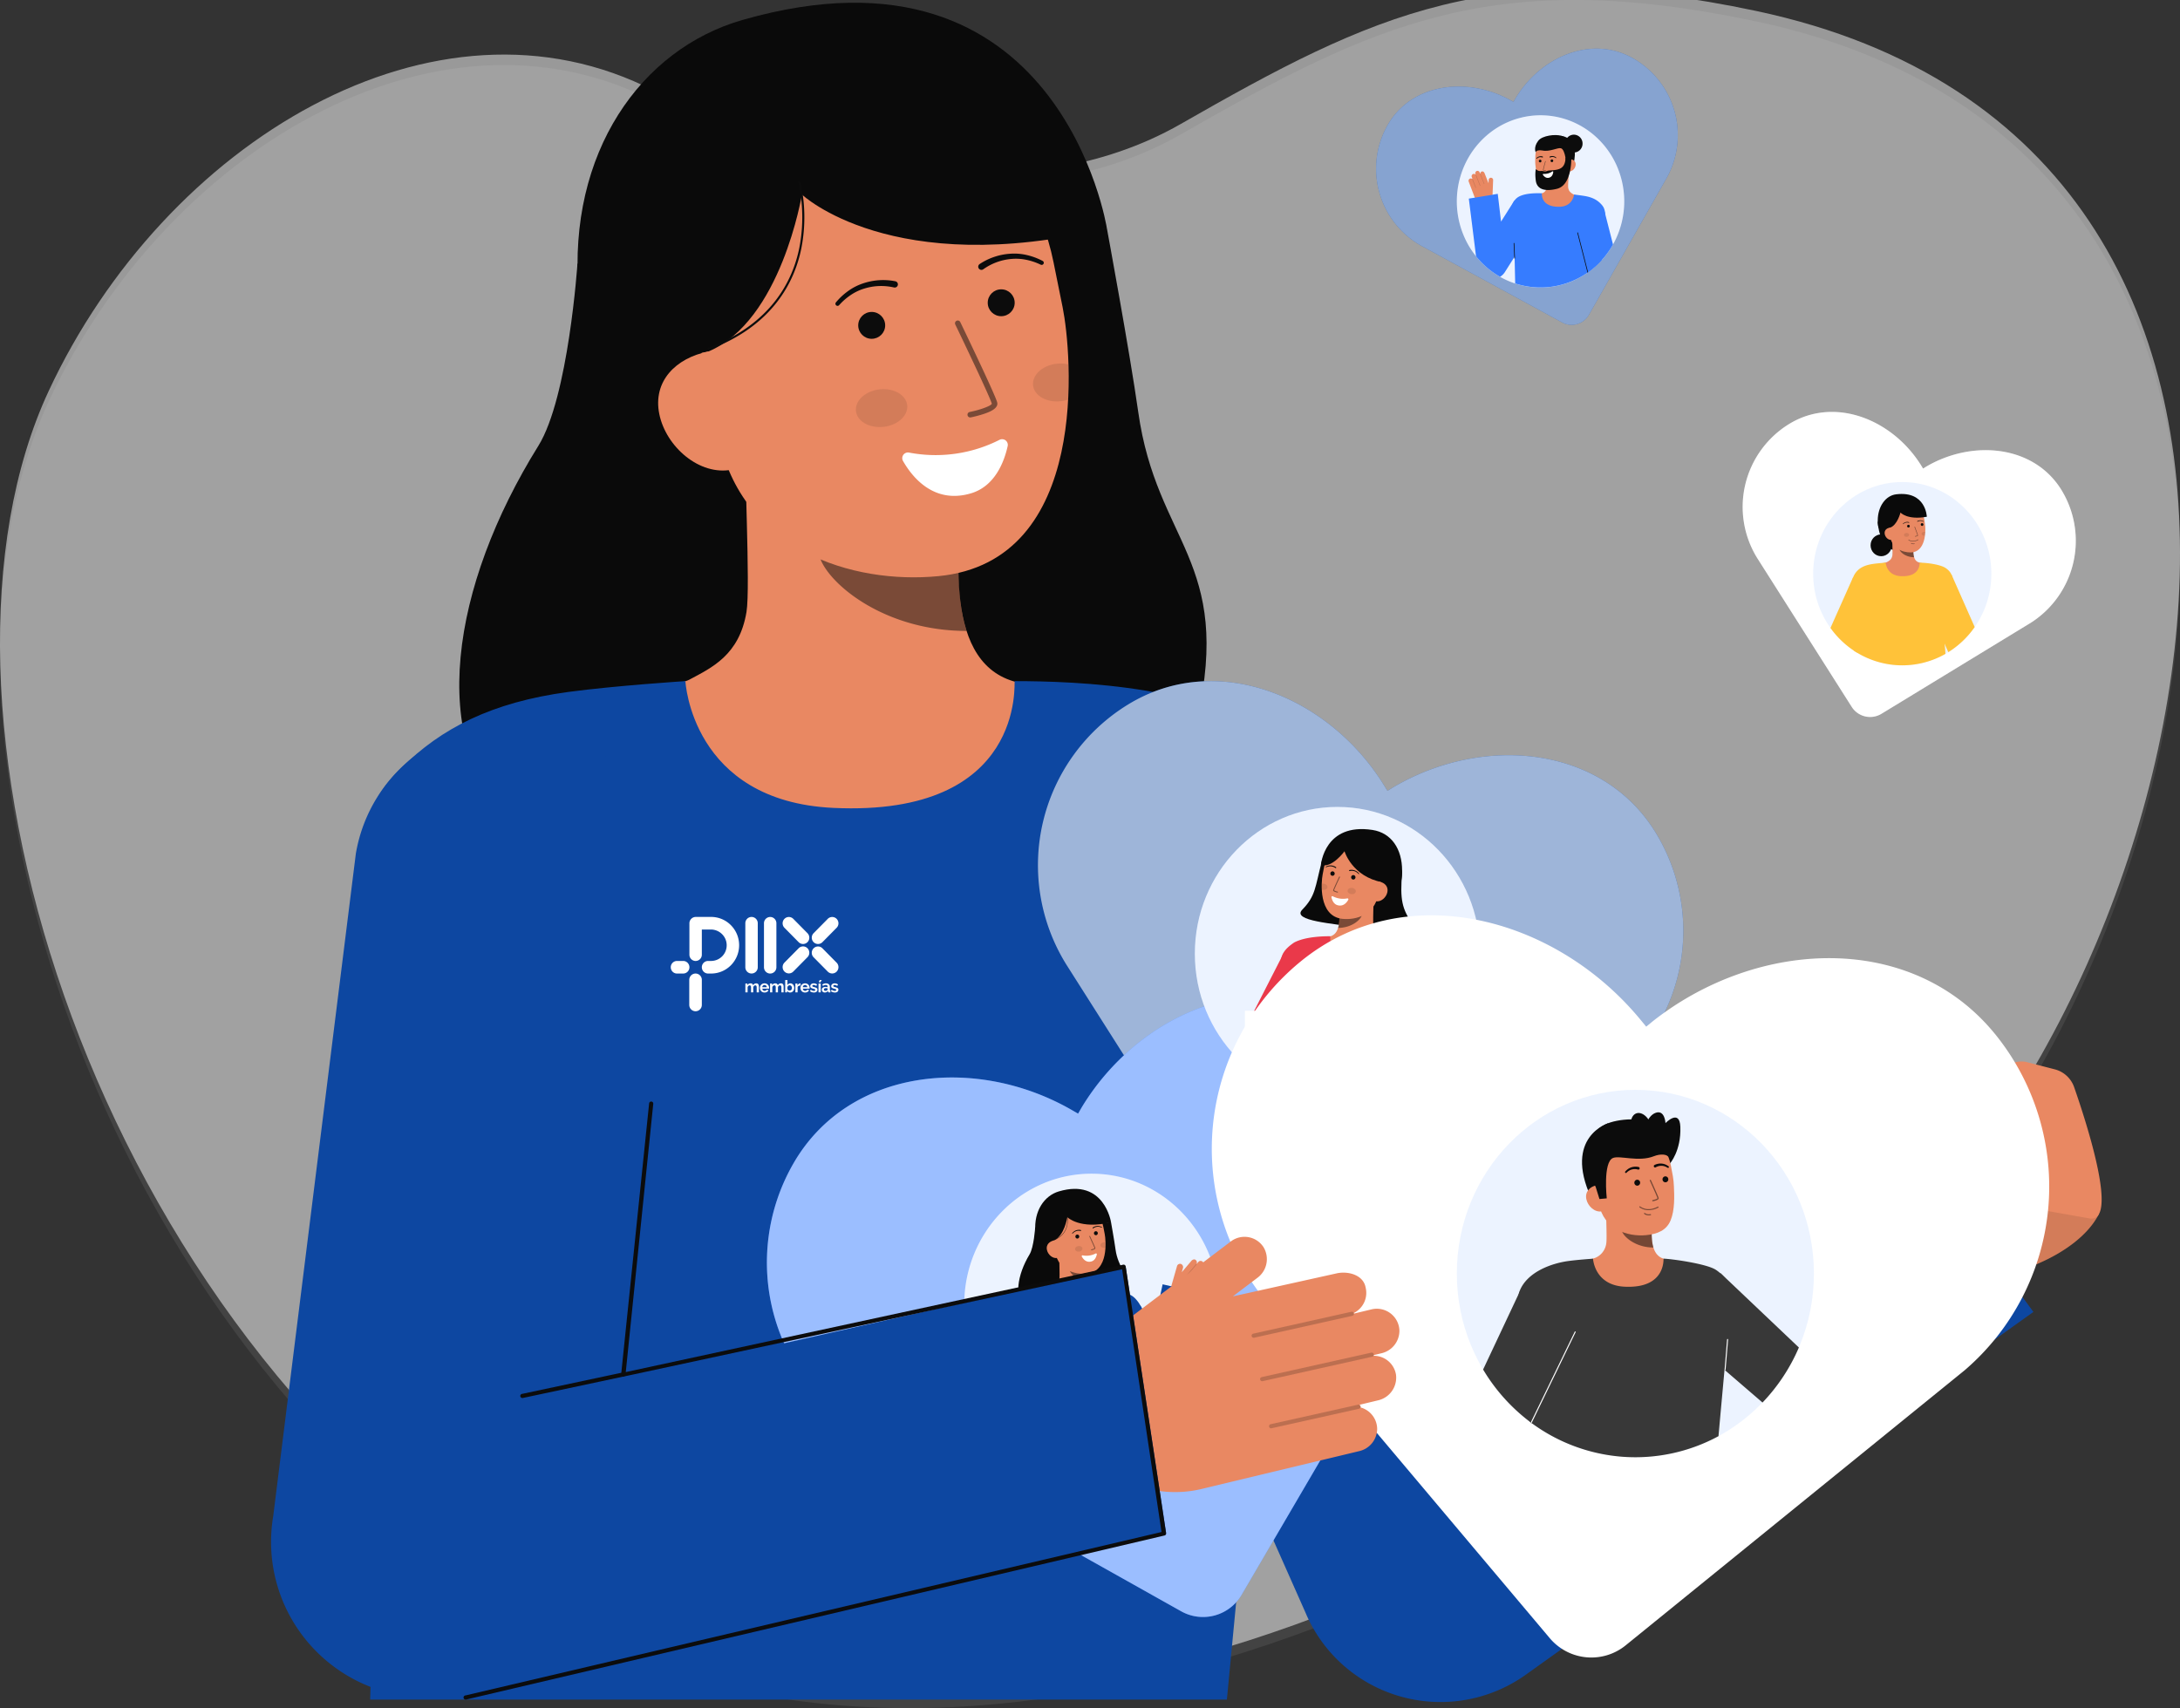 <svg width="208" height="163" viewBox="0 0 208 163" fill="none" xmlns="http://www.w3.org/2000/svg">
    <rect x="0" y="0" width="208" height="163" fill="#333333" stroke="none"/>
    <g clip-path="url(#qtpqv4h8pa)">
        <path opacity=".08" d="M48.135 151.98c39.042 25.808 95.302 2.241 130.059-29.07 33.359-30.053 49.582-108.088-10.622-120.862-25.067-5.318-36.467.228-54.928 10.791C97.74 21.367 77.261 17.33 62.45 9.686 41.508-1.122 15.698 14.598 4.648 38.306-8.889 67.358 7.593 125.179 48.135 151.98z" fill="#fff"/>
        <path opacity=".5" d="M48.135 150.98c39.042 25.808 95.302 2.241 130.059-29.07 33.359-30.053 49.582-108.088-10.622-120.862-25.067-5.318-36.467.228-54.928 10.791C97.74 20.367 77.261 16.33 62.45 8.686 41.508-2.122 15.698 13.598 4.648 37.306-8.889 66.358 7.593 124.179 48.135 150.98z" fill="#fff"/>
        <path d="M55.097 25.159s-.853 12.76-3.732 17.388c-8.29 13.327-10.691 28.32-2.39 36.153 8.301 7.833 61.25 7.942 65.261-10.075 3.377-15.167-3.87-16.798-5.633-29.31-.798-5.661-2.993-17.533-2.993-17.533" fill="#0A0A0A"/>
        <path d="M100.531 65.987c-.091-.012-1.105 16.766-20.656 15.304-13.535-1.011-18.361-15.329-18.67-15.329 1.458-.309 3.916-.759 4.564-1.103 2.131-1.142 4.767-2.33 5.455-6.456.397-2.377-.278-14.545-.069-16.953l20.777 4.624c-.29 5.082-2.322 16.863 4.8 18.948 1.183.345 2.46.662 3.799.965z" fill="#E98862"/>
        <path opacity=".5" d="M92.222 60.207a14.947 14.947 0 0 1-.625-3.214 34.184 34.184 0 0 1 .136-7.478A22.81 22.81 0 0 1 80.252 44.5c-.386 1.42-2.508 7.627-1.92 8.977 1.109 2.552 6.326 6.73 13.89 6.73z" fill="#0C0C0C"/>
        <path d="M89.535 54.98c-8.191.792-18.789-2.477-20.984-13.351l-1.981-9.813c-2.196-10.875 1.754-20.84 12.024-22.901 10.27-2.06 19.727 5.214 21.922 16.09l.878 4.345c.842 4.171 2.756 24.22-11.859 25.63z" fill="#E98862"/>
        <path d="M95.361 41.974a13.47 13.47 0 0 1-8.63 1.213.545.545 0 0 0-.643.5.54.54 0 0 0 .067.296c.874 1.535 2.947 4.158 6.504 3.089 2.296-.69 3.164-3.046 3.486-4.503a.54.54 0 0 0-.486-.655.546.546 0 0 0-.298.06z" fill="#fff"/>
        <path d="M95.528 30.174c.71 0 1.286-.574 1.286-1.282 0-.708-.575-1.282-1.286-1.282-.71 0-1.286.574-1.286 1.282 0 .708.576 1.282 1.286 1.282zM83.17 32.331c.711 0 1.287-.574 1.287-1.282 0-.708-.576-1.282-1.286-1.282-.71 0-1.286.574-1.286 1.282 0 .708.575 1.282 1.286 1.282z" fill="#0C0C0C"/>
        <path opacity=".1" d="M84.329 40.73c1.348-.16 2.345-1.09 2.227-2.076-.118-.985-1.306-1.654-2.654-1.494-1.348.16-2.345 1.09-2.228 2.075.118.986 1.307 1.655 2.655 1.494zM98.572 36.788c.119.985 1.309 1.653 2.657 1.495.233-.028.462-.08.684-.155.063-1.174.067-2.303.033-3.348a3.113 3.113 0 0 0-1.146-.067c-1.348.158-2.345 1.087-2.228 2.075z" fill="#0C0C0C"/>
        <path opacity=".5" d="m92.616 39.83.02-.002c.416-.087.827-.196 1.232-.328.603-.201 1.39-.532 1.282-1.075-.125-.62-3.178-6.964-3.525-7.684a.263.263 0 0 0-.254-.156.266.266 0 0 0-.251.284c.003.035.012.069.028.1 1.302 2.702 3.4 7.144 3.484 7.561-.067.194-1.067.574-2.1.782a.264.264 0 0 0-.218.302.263.263 0 0 0 .303.218l-.001-.001z" fill="#0C0C0C"/>
        <path d="m58.375 35.338 9.207-1.793c6.956-2.9 8.929-14.984 8.929-14.984s8.584 8.15 29.099 3.221c0 0-4.457-28.551-34.749-19.883-9.767 2.794-16.686 12.72-15.657 25.867.721 9.211 3.17 7.572 3.17 7.572z" fill="#0A0A0A"/>
        <path d="M69.857 44.814c-3.121.626-6.324-2.195-6.953-5.308-.63-3.112 1.556-5.335 4.677-5.961l2.03 1.762 2.929 8.967-2.683.54z" fill="#E98862"/>
        <path d="M93.84 25.681a5.42 5.42 0 0 1 2.646-.97c.478-.044.96-.018 1.43.08a5.8 5.8 0 0 1 1.371.463l.014.006a.203.203 0 0 0 .27-.096.201.201 0 0 0-.098-.269 6.238 6.238 0 0 0-1.46-.547 5.267 5.267 0 0 0-1.565-.139 5.97 5.97 0 0 0-2.98.99.303.303 0 1 0 .343.501l.007-.005.022-.014zM85.427 26.84a5.98 5.98 0 0 0-3.134.221c-.497.17-.966.415-1.39.725a6.216 6.216 0 0 0-1.14 1.063.201.201 0 0 0 .3.272l.01-.011c.322-.361.687-.68 1.089-.95.397-.271.833-.48 1.293-.62a5.434 5.434 0 0 1 2.817-.114l.023.005a.304.304 0 0 0 .367-.223.302.302 0 0 0-.224-.365l-.011-.003zM67.59 33.395c6.188-2.297 8.242-6.559 8.875-9.73.41-2.114.371-4.291-.113-6.39l-.191.052c.476 2.072.513 4.22.108 6.307-.625 3.12-2.65 7.312-8.75 9.575l.07.186z" fill="#0C0C0C"/>
        <path d="m124.907 76.339 25.313 67.101-21.008-5.925 47.78-35.528 17.022 23.205-48.442 34.627a14.01 14.01 0 0 1-17.193-.726 13.933 13.933 0 0 1-3.68-4.887l-.135-.312-29.078-65.568 29.421-11.987z" fill="#0D47A1"/>
        <path d="M79.51 77.095c-13.544-.637-14.114-12.098-14.114-12.098s-6.711.432-11.172 1.034c-7.304.985-12.122 3.454-15.957 7.277-3.567 3.556-5.738 7.404-3.44 31.968 1.663 17.787.492 56.909.492 56.909h81.742s4.902-51.279 5.585-59.285c1.304-15.285 6.645-23.9-.82-31.773-5.413-5.71-19.387-6.13-25.012-6.13-.091 0 1.142 12.964-17.304 12.098z" fill="#0D47A1"/>
        <path d="M158.087 79.647c-5.081-8.555-16.579-9.583-25.16-4.515l-.544.337-.365-.586c-5.252-8.452-15.959-12.86-24.437-7.624a18.005 18.005 0 0 0-8.068 11.186 17.957 17.957 0 0 0 2.228 13.598l17.448 27.479a4.036 4.036 0 0 0 5.508 1.279l27.691-16.884a18 18 0 0 0 7.744-10.993c1.063-4.523.33-9.28-2.045-13.277z" fill="#0D47A1"/>
        <path opacity=".6" d="M158.087 79.647c-5.081-8.555-16.579-9.583-25.16-4.515l-.544.337-.365-.586c-5.252-8.452-15.959-12.86-24.437-7.624a18.005 18.005 0 0 0-8.068 11.186 17.957 17.957 0 0 0 2.228 13.598l17.448 27.479a4.036 4.036 0 0 0 5.508 1.279l27.691-16.884a18 18 0 0 0 7.744-10.993c1.063-4.523.33-9.28-2.045-13.277z" fill="#fff"/>
        <path d="M128.834 97.34c-9.009-5.413-20.203-.636-25.633 8.346l-.336.584-.633-.363c-9.116-5.232-21.271-3.99-26.519 5.099a18.938 18.938 0 0 0-1.885 14.411 18.996 18.996 0 0 0 8.888 11.519l29.984 16.825a4.26 4.26 0 0 0 5.758-1.558l17.25-29.482a18.937 18.937 0 0 0 1.681-14.068 18.993 18.993 0 0 0-8.555-11.312z" fill="#367CFF"/>
        <path opacity=".5" d="M128.834 97.34c-9.009-5.413-20.203-.636-25.633 8.346l-.336.584-.633-.363c-9.116-5.232-21.271-3.99-26.519 5.099a18.938 18.938 0 0 0-1.885 14.411 18.996 18.996 0 0 0 8.888 11.519l29.984 16.825a4.26 4.26 0 0 0 5.758-1.558l17.25-29.482a18.937 18.937 0 0 0 1.681-14.068 18.993 18.993 0 0 0-8.555-11.312z" fill="#fff"/>
        <path d="M120.979 110.076a.196.196 0 0 1 .067-.136.198.198 0 0 1 .33.161l-1.663 26.468a.195.195 0 0 1-.182.185h-.028a.2.2 0 0 1-.137-.066.2.2 0 0 1-.049-.144" fill="#0C0C0C"/>
        <path d="M182.945 107.702a2.137 2.137 0 0 1 .782-1.507 2.158 2.158 0 0 1 1.635-.47 2.231 2.231 0 0 1 1.87 2.404l-.208 2.891 4.258-7.788c.522-.99 1.799-1.873 2.875-1.215.905.475 2.61.217 3.239 1.408.011.004 3.297 11.605 2.813 12.526-2.057 3.898-8.974 6.495-13.37 6.06l-6.919-.691 3.025-13.618z" fill="#E98862"/>
        <path d="M182.945 107.702a2.137 2.137 0 0 1 .782-1.507 2.158 2.158 0 0 1 1.635-.47 2.231 2.231 0 0 1 1.87 2.404l-.208 2.891 4.258-7.788c.522-.99 1.799-1.873 2.875-1.215.905.475 2.61.217 3.239 1.408.011.004 3.297 11.605 2.813 12.526-2.057 3.898-8.974 6.495-13.37 6.06l-6.919-.691 3.025-13.618z" fill="#0C0C0C" opacity=".1"/>
        <path d="M127.607 104.998c7.514 0 13.605-6.267 13.605-13.999 0-7.73-6.091-13.998-13.605-13.998s-13.605 6.267-13.605 13.998c0 7.732 6.091 13.999 13.605 13.999z" fill="#fff"/>
        <path opacity=".09" d="M114 91c0 2.768.798 5.474 2.293 7.776a13.7 13.7 0 0 0 6.105 5.156 13.257 13.257 0 0 0 7.861.797 13.504 13.504 0 0 0 6.966-3.831 14.136 14.136 0 0 0 3.723-7.168 14.38 14.38 0 0 0-.774-8.088 13.924 13.924 0 0 0-5.011-6.282 13.334 13.334 0 0 0-7.558-2.36 13.219 13.219 0 0 0-5.214 1.053 13.535 13.535 0 0 0-4.421 3.033 14.002 14.002 0 0 0-2.948 4.548A14.318 14.318 0 0 0 114 91z" fill="#367CFF"/>
        <path d="M133.781 83.275c-.217 2.592-.015 3.471 1.031 4.956.882 1.252-4.138.188-6.359-.219l1.96-5.894s3.445.247 3.368 1.157z" fill="#0A0A0A"/>
        <path d="M126.117 82.197c-.655 2.512-.581 3.29-1.864 4.61-1.062 1.093 3.08 1.315 5.302 1.712l.113-6.227s-3.32-.978-3.551-.095z" fill="#0A0A0A"/>
        <path d="M126.337 89.505c.014-.002.177 2.777 3.315 2.535 2.171-.168 2.946-2.539 2.996-2.539a5.041 5.041 0 0 1-.733-.183c-.342-.189-.765-.385-.875-1.069-.064-.394.044-2.409.011-2.808l-3.334.766c.047.842.373 2.793-.77 3.138-.19.058-.395.11-.61.16z" fill="#E98862"/>
        <path opacity=".5" d="M127.673 88.546c.052-.174.086-.352.1-.533a5.76 5.76 0 0 0-.022-1.238 3.607 3.607 0 0 0 1.843-.83c.062.235.402 1.262.308 1.486-.178.423-1.015 1.115-2.229 1.115z" fill="#0C0C0C"/>
        <path d="M128.101 87.684c1.315.131 3.015-.41 3.368-2.21l.318-1.626c.352-1.8-.282-3.451-1.93-3.793-1.648-.34-3.165.864-3.518 2.665l-.14.72c-.136.69-.443 4.011 1.902 4.245z" fill="#E98862"/>
        <path d="m133.379 84.36-1.483-.168c-2.901-.549-3.612-2.958-3.612-2.958s-1.217 1.672-2.25 1.288c0 0 .333-4.03 4.92-3.322 1.803.278 2.826 1.815 2.826 3.877 0 1.516-.401 1.282-.401 1.282z" fill="#0A0A0A"/>
        <path opacity=".1" d="M129.363 85.076c.019-.163-.141-.317-.357-.344-.216-.026-.407.085-.426.248-.019.163.141.317.358.343.216.027.407-.084.425-.247zM126.654 84.67c-.019.162-.21.273-.426.247a.536.536 0 0 1-.11-.026 6.482 6.482 0 0 1-.005-.554.485.485 0 0 1 .184-.011c.215.026.375.18.357.343z" fill="#0C0C0C"/>
        <path opacity=".5" d="M127.608 85.173h-.003a1.735 1.735 0 0 1-.197-.054c-.097-.033-.224-.088-.206-.178.02-.103.51-1.153.565-1.273a.064.064 0 0 1 .01-.014.038.038 0 0 1 .015-.009.039.039 0 0 1 .016-.003.045.045 0 0 1 .03.015c.004.004.007.01.008.015a.05.05 0 0 1 .003.017.049.049 0 0 1-.005.017c-.209.447-.545 1.183-.559 1.252a.75.75 0 0 0 .337.13c.01.002.02.008.026.018a.044.044 0 0 1-.009.06.043.043 0 0 1-.031.008z" fill="#0C0C0C"/>
        <path d="M131.261 86.001c.501.104 1.014-.363 1.115-.879.101-.515-.249-.883-.75-.987l-.326.292-.47 1.485.431.09z" fill="#E98862"/>
        <path d="M127.413 82.83a.842.842 0 0 0-.874-.071l-.002.001a.033.033 0 0 1-.024 0 .038.038 0 0 1-.017-.017.033.033 0 0 1-.001-.024.03.03 0 0 1 .014-.019.987.987 0 0 1 .234-.09.82.82 0 0 1 .251-.024c.171.01.336.067.478.165.011.007.018.019.02.032a.053.053 0 0 1-.008.037.048.048 0 0 1-.03.02.046.046 0 0 1-.036-.007h-.002l-.003-.004zM128.762 83.023a.93.93 0 0 1 .726.157c.068.05.129.11.183.176a.03.03 0 0 1 .008.024.033.033 0 0 1-.01.023.034.034 0 0 1-.024.009.032.032 0 0 1-.022-.01l-.002-.003a.9.9 0 0 0-.175-.157.741.741 0 0 0-.207-.103.847.847 0 0 0-.452-.019l-.004.001a.048.048 0 0 1-.037-.005.05.05 0 0 1-.016-.069.046.046 0 0 1 .03-.023h.002z" fill="#0C0C0C"/>
        <path d="M121.284 103.399c-.534-.24-.935-.497-1.848-1.205a13.763 13.763 0 0 1-1.83-1.702l4.69-9.182.204-.399 4.229 2.288-3.669 7.184-.017.032.032.128" fill="#EA394A"/>
        <path d="M136.879 96.01c-.123 1.362-.15 3.48-.141 5.363a13.471 13.471 0 0 1-6.261 3.311 13.23 13.23 0 0 1-7.031-.354c-.279-2.839-.692-7.011-.925-9.58-.237-2.661-.931-3.54.965-4.814 1.045-.548 2.701-.596 3.446-.596-.253 2.523 4.913 2.833 5.042 0 3.864.372 5.653.464 4.905 6.67z" fill="#EA394A"/>
        <path d="M127.165 85.53c.427.223.915.294 1.385.2a.087.087 0 0 1 .049.005.09.09 0 0 1 .038.031.09.09 0 0 1 .017.047.103.103 0 0 1-.011.05c-.14.254-.473.688-1.044.511-.369-.114-.508-.504-.56-.745a.107.107 0 0 1 .003-.05.094.094 0 0 1 .029-.041.091.091 0 0 1 .046-.019.084.084 0 0 1 .048.01z" fill="#fff"/>
        <path d="M127.14 83.574a.209.209 0 0 0 .206-.212.209.209 0 0 0-.206-.212.209.209 0 0 0-.206.212c0 .117.092.212.206.212zM129.123 83.932a.21.21 0 0 0 .207-.212.21.21 0 0 0-.207-.213.209.209 0 0 0-.206.213.21.21 0 0 0 .206.212zM122.978 99.336h.004a.032.032 0 0 0 .021-.013.035.035 0 0 0 .006-.024l-.365-3.781a.026.026 0 0 0-.003-.013l-.009-.01a.029.029 0 0 0-.023-.005.025.025 0 0 0-.012.004.034.034 0 0 0-.01.008.043.043 0 0 0-.005.012l-.001.013.365 3.781a.032.032 0 0 0 .011.02.03.03 0 0 0 .021.008z" fill="#0C0C0C"/>
        <path d="M122.502 96.453h-3.724v4.699h3.724v-4.699z" fill="#fff"/>
        <path d="M120.977 98.805c0-.31.089-.614.257-.872.167-.258.406-.459.684-.578.279-.118.585-.15.881-.089.296.06.568.21.781.43a1.605 1.605 0 0 1 .33 1.71 1.562 1.562 0 0 1-.561.704 1.5 1.5 0 0 1-.848.264c-.404 0-.792-.166-1.077-.46a1.592 1.592 0 0 1-.447-1.11zm.624 0c0 .183.053.362.152.514a.904.904 0 0 0 .404.342.875.875 0 0 0 .981-.201.95.95 0 0 0 .195-1.01.92.92 0 0 0-.331-.416.885.885 0 0 0-1.137.116.94.94 0 0 0-.264.655z" fill="#fff"/>
        <path d="M122.472 99.386a.35.35 0 0 1 .111-.204.33.33 0 0 1 .213-.084.04.04 0 0 1-.004-.01l-.111-.025a.337.337 0 0 1-.197-.12.357.357 0 0 1-.079-.223.354.354 0 0 1 .126-.264.333.333 0 0 1 .279-.067l.261.058v-.003a.189.189 0 0 1 .003-.006.332.332 0 0 1-.157-.158.354.354 0 0 1-.028-.224c.029-.2.261-.265.431-.227l.678.125-.229-.156a.363.363 0 0 1-.1-.475.328.328 0 0 1 .476-.093l2.731 3.216-.607-.283a1.692 1.692 0 0 1-.765.633 1.634 1.634 0 0 1-.979.084l-1.481-.332a.334.334 0 0 1-.197-.121.356.356 0 0 1-.079-.222.348.348 0 0 1 .068-.202.334.334 0 0 1 .171-.122c-.002-.005-.003-.01-.002-.016a.036.036 0 0 1 .006-.014.029.029 0 0 1 .012-.01l-.273-.06a.344.344 0 0 1-.214-.141.361.361 0 0 1-.064-.254z" fill="#E98862"/>
        <path opacity=".2" d="M123.566 98.563a.034.034 0 0 0 .018-.011.038.038 0 0 0 .007-.021.037.037 0 0 0-.008-.02.031.031 0 0 0-.018-.011l-.458-.08h-.012a.032.032 0 0 0-.012.005.067.067 0 0 0-.009.01.026.026 0 0 0-.004.011.028.028 0 0 0 0 .013.045.045 0 0 0 .005.012.036.036 0 0 0 .01.008.024.024 0 0 0 .012.005l.457.08h.012zM123.455 99.225a.03.03 0 0 0 .018-.011.031.031 0 0 0 .007-.02.037.037 0 0 0-.007-.021.034.034 0 0 0-.019-.011l-.626-.114a.032.032 0 0 0-.025.004.066.066 0 0 0-.009.01.026.026 0 0 0-.004.011.029.029 0 0 0 0 .013.045.045 0 0 0 .005.012.036.036 0 0 0 .01.009.025.025 0 0 0 .012.004l.626.115a.03.03 0 0 0 .012 0zM123.34 99.95a.03.03 0 0 0 .018-.011.032.032 0 0 0 .007-.021.031.031 0 0 0-.008-.02.03.03 0 0 0-.019-.011l-.297-.047a.03.03 0 0 0-.022.007.033.033 0 0 0-.012.02.037.037 0 0 0 .005.024.033.033 0 0 0 .02.013l.297.047h.011z" fill="#0C0C0C"/>
        <path d="M138.778 98.99a13.69 13.69 0 0 1-6.866 5.296l-.001-.001c-.619-.125-6.515-2.52-7.295-2.677l.854-4.097c2.191.449 6.188 2.178 8.391 2.629l-1.554-7.254a2.518 2.518 0 0 1 .396-1.852 2.43 2.43 0 0 1 .681-.667 2.321 2.321 0 0 1 1.818-.315c.308.075.599.21.856.401.257.19.474.432.639.71.166.277.276.586.325.907l1.756 6.92z" fill="#EA394A"/>
        <path d="M135.531 100.669a.029.029 0 0 0 .021-.009.032.032 0 0 0 .01-.021.039.039 0 0 0-.007-.023.032.032 0 0 0-.02-.012l-1.657-.578a.024.024 0 0 0-.012 0 .024.024 0 0 0-.011.006.02.02 0 0 0-.009.009.056.056 0 0 0-.004.012.036.036 0 0 0 .006.025.036.036 0 0 0 .021.013l1.657.578h.005z" fill="#0C0C0C"/>
        <path d="M133.903 100.056a.037.037 0 0 1-.009.028c-.003.004-.008.006-.012.008a.038.038 0 0 1-.015.001l-8.346-2.535-.837 4.032 7.187 2.706a1.813 1.813 0 0 0-.068.023c-.016.005-.032.011-.049.015l-7.117-2.689a.029.029 0 0 1-.019-.015c-.004-.007-.006-.016-.004-.024l.853-4.097a.027.027 0 0 1 .006-.011.03.03 0 0 1 .009-.008.029.029 0 0 1 .025-.004l8.326 2.537-.943-3.999a.034.034 0 0 1 .006-.024.034.034 0 0 1 .033-.013l.012.005a.031.031 0 0 1 .008.01.027.027 0 0 1 .005.011l.949 4.043z" fill="#0C0C0C"/>
        <path d="M190.88 113.293a1.76 1.76 0 0 1 1.283-1.694c-.013-.029-.065-.088-.015-.107l-1.449-.256a1.79 1.79 0 0 1-1.52-1.798 1.725 1.725 0 0 1 1.637-1.636c-.01-.014-.007-.034-.012-.05l-.596-.106a1.767 1.767 0 0 1-1.492-1.667 1.734 1.734 0 0 1 1.274-1.705c.247-.067.506-.079.758-.035l1.374.243c0-.007-.006-.013-.005-.02.001-.008.012-.015.014-.024a1.729 1.729 0 0 1-1.033-1.888c.111-1.004 1.302-1.378 2.19-1.221l2.759.713a2.66 2.66 0 0 1 1.853 1.703c1.249 3.584 4.286 13.023 1.451 12.523l-6.978-1.233a1.872 1.872 0 0 1-1.493-1.742z" fill="#E98862"/>
        <path d="M190.522 98.884c-7.946-10.02-22.765-9.358-32.816-1.436l-.636.522-.565-.683c-8.144-9.863-22.541-13.638-32.432-5.516a23.136 23.136 0 0 0-5.731 6.986 23.065 23.065 0 0 0-1.71 17.622 23.1 23.1 0 0 0 4.282 7.953l26.957 31.997a5.192 5.192 0 0 0 7.235.684l32.344-26.25a23.107 23.107 0 0 0 7.965-15.323 23.087 23.087 0 0 0-4.893-16.556zM104.148 137c6.709 0 12.148-5.596 12.148-12.5 0-6.903-5.439-12.499-12.148-12.499-6.71 0-12.148 5.596-12.148 12.499 0 6.904 5.439 12.5 12.148 12.5z" fill="#fff"/>
        <path opacity=".09" d="M116.296 124.5c0 2.472-.713 4.889-2.048 6.945a12.229 12.229 0 0 1-5.451 4.603 11.835 11.835 0 0 1-7.019.712 12.052 12.052 0 0 1-6.22-3.421 12.619 12.619 0 0 1-3.325-6.4 12.837 12.837 0 0 1 .692-7.222 12.433 12.433 0 0 1 4.474-5.61 11.909 11.909 0 0 1 6.749-2.106 11.811 11.811 0 0 1 4.656.939 12.085 12.085 0 0 1 3.947 2.708 12.476 12.476 0 0 1 2.632 4.062c.608 1.519.919 3.147.913 4.79z" fill="#367CFF"/>
        <path d="M98.768 117.131s-.122 1.887-.535 2.571c-1.187 1.971-1.532 4.188-.342 5.347 1.19 1.159 8.776 1.175 9.351-1.49.483-2.243-.555-2.484-.807-4.334-.115-.838-.429-2.593-.429-2.593" fill="#0A0A0A"/>
        <path d="M105.278 123.168c-.013-.001-.158 2.48-2.959 2.264-1.94-.15-2.631-2.267-2.675-2.267.209-.045.561-.112.654-.163.305-.169.683-.344.781-.955.057-.351-.039-2.151-.009-2.506l2.977.683c-.042.751-.333 2.494.687 2.802.17.051.353.098.544.142z" fill="#E98862"/>
        <path opacity=".5" d="M104.088 122.314a2.251 2.251 0 0 1-.09-.475 5.243 5.243 0 0 1 .02-1.106 3.223 3.223 0 0 1-1.645-.741c-.056.21-.36 1.127-.275 1.327.159.377.906.995 1.99.995z" fill="#0C0C0C"/>
        <path d="M103.703 121.54c-1.174.117-2.692-.366-3.007-1.974l-.284-1.451c-.314-1.608.252-3.082 1.723-3.387 1.472-.305 2.827.771 3.141 2.379l.126.643c.121.617.395 3.582-1.699 3.79z" fill="#E98862"/>
        <path opacity=".1" d="M102.957 119.435c.193-.024.336-.161.319-.307-.017-.146-.187-.245-.38-.221-.194.024-.336.161-.319.307.016.146.187.245.38.221zM104.996 118.851c.018.146.188.244.381.221a.411.411 0 0 0 .098-.023c.009-.173.01-.34.005-.495a.432.432 0 0 0-.164-.009c-.193.023-.336.16-.32.306z" fill="#0C0C0C"/>
        <path opacity=".5" d="M104.145 119.303h.003c.059-.013.118-.029.176-.049.087-.029.199-.078.184-.159-.018-.091-.455-1.029-.505-1.136a.04.04 0 0 0-.022-.019.039.039 0 0 0-.028.002.041.041 0 0 0-.019.022.042.042 0 0 0 .001.029c.186.4.487 1.056.499 1.118-.01.028-.153.085-.301.115a.036.036 0 0 0-.023.017.035.035 0 0 0-.006.028.038.038 0 0 0 .041.032z" fill="#0C0C0C"/>
        <path d="m99.238 118.636 1.32-.265c.996-.429 1.279-2.216 1.279-2.216s1.23 1.205 4.169.477c0 0-.638-4.223-4.978-2.941-1.4.413-2.391 1.881-2.244 3.825.103 1.363.454 1.12.454 1.12z" fill="#0A0A0A"/>
        <path d="M100.882 120.04c-.447.092-.906-.325-.996-.785-.09-.46.223-.789.671-.882l.29.261.42 1.326-.385.08z" fill="#E98862"/>
        <path d="M104.32 117.209a.763.763 0 0 1 .379-.143.64.64 0 0 1 .205.012.821.821 0 0 1 .197.068l.002.001a.026.026 0 0 0 .021 0 .03.03 0 0 0 .016-.015.033.033 0 0 0 .001-.022.026.026 0 0 0-.014-.017.87.87 0 0 0-.209-.081.735.735 0 0 0-.224-.021.845.845 0 0 0-.427.147.034.034 0 0 0-.012.012.037.037 0 0 0-.007.016.054.054 0 0 0 0 .018.036.036 0 0 0 .007.017.034.034 0 0 0 .012.012c.005.003.01.006.016.007s.012 0 .018-.001a.041.041 0 0 0 .015-.007l.001-.001.003-.002zM103.114 117.376a.837.837 0 0 0-.449.033.766.766 0 0 0-.199.107.903.903 0 0 0-.163.158.027.027 0 0 0-.007.021c0 .008.004.015.009.02a.032.032 0 0 0 .021.008c.007 0 .014-.004.02-.009l.001-.002a.864.864 0 0 1 .156-.14.68.68 0 0 1 .185-.092.76.76 0 0 1 .404-.017l.003.001c.006.001.012.002.018.001a.052.052 0 0 0 .016-.006.049.049 0 0 0 .013-.012.077.077 0 0 0 .007-.016l.001-.017a.036.036 0 0 0-.007-.017l-.011-.013c-.005-.003-.01-.006-.016-.007l-.002-.001zM100.558 118.348c.887-.339 1.181-.969 1.272-1.438a2.368 2.368 0 0 0-.016-.945l-.028.007c.068.307.074.624.015.933-.089.461-.379 1.081-1.253 1.416l.01.027z" fill="#0C0C0C"/>
        <path d="m111.772 122.674.531-1.854a.303.303 0 0 1 .273-.219.276.276 0 0 1 .121.021.323.323 0 0 1 .172.386l-.114.397.915-1.081c.1-.122.298-.206.424-.081a.31.31 0 0 1 .073.373l.004.002.002.003.154-.188a.284.284 0 0 1 .232-.109.3.3 0 0 1 .229.117.318.318 0 0 1-.014.394l-.065.08.002.01a.293.293 0 0 1 .197-.061.295.295 0 0 1 .275.297.325.325 0 0 1-.075.216l-.163.199a.029.029 0 0 1 .025.006.027.027 0 0 1 .007.013.298.298 0 0 1 .191-.009.302.302 0 0 1 .212.309.316.316 0 0 1-.075.191l-1.371 1.678a1.498 1.498 0 0 1-.734.489 1.46 1.46 0 0 1-.875-.016.998.998 0 0 1-.568-.493 1.043 1.043 0 0 1-.073-.76l.088-.31z" fill="#E98862"/>
        <path d="M113.267 121.691a.025.025 0 0 0 .02.006c.007 0 .013-.004.018-.009l.869-1.029a.031.031 0 0 0 .007-.021.03.03 0 0 0-.01-.019.027.027 0 0 0-.02-.007.025.025 0 0 0-.018.01l-.869 1.029a.024.024 0 0 0-.006.009l-.001.011a.02.02 0 0 0 .003.011l.006.009h.001zM113.696 122.098a.03.03 0 0 0 .02.006.031.031 0 0 0 .018-.009l.97-1.149a.04.04 0 0 0 .005-.009l.002-.011-.003-.011a.055.055 0 0 0-.007-.009.028.028 0 0 0-.02-.006.028.028 0 0 0-.018.009l-.97 1.149a.026.026 0 0 0-.005.009c-.001.004-.002.007-.001.011l.002.011.007.008v.001zM114.159 122.542a.022.022 0 0 0 .019.006.028.028 0 0 0 .019-.009l.773-.916a.025.025 0 0 0 .006-.02.031.031 0 0 0-.009-.019.03.03 0 0 0-.02-.007c-.007 0-.013.004-.018.009l-.774.916-.005.009c-.001.004-.002.008-.001.011l.002.011.007.009h.001z" fill="#0C0C0C" opacity=".2"/>
        <path d="m115.004 123.482-2.053 9.583-.015.065a12.382 12.382 0 0 1-1.818 1.608 2.032 2.032 0 0 1-1.247-.276 2.118 2.118 0 0 1-.763-.784l-3.913-6.966 3.613-2.147 1.224 2.179.897-4.186 4.075.924z" fill="#0D47A1"/>
        <path d="M108.685 127.851c-.012.152-.037.423-.071.78-.171 1.826-.57 5.894-.755 7.774a11.87 11.87 0 0 1-7.193.076h-.001a12.04 12.04 0 0 1-4.675-2.717c.008-1.681-.016-3.572-.126-4.787-.329-3.633-.018-4.201.493-4.727a3.93 3.93 0 0 1 .13-.126c.527-.494 1.19-.816 2.156-.951.64-.088 1.601-.153 1.601-.153s.081 1.696 2.022 1.79c2.643.128 2.467-1.79 2.48-1.79.665 0 2.144.043 3.077.532l.002.001c.188.094.359.221.505.374 1.069 1.165.542 1.663.355 3.924z" fill="#0D47A1"/>
        <path d="M104.539 119.616c-.381.2-.817.263-1.237.18a.076.076 0 0 0-.077.031.08.08 0 0 0-.005.086c.125.227.422.616.932.457.329-.102.453-.45.499-.666a.082.082 0 0 0-.029-.081.083.083 0 0 0-.04-.016.08.08 0 0 0-.043.009z" fill="#fff"/>
        <path d="M104.561 117.87a.187.187 0 0 0 .184-.189.187.187 0 0 0-.184-.19.187.187 0 0 0-.184.19c0 .104.082.189.184.189zM102.791 118.191a.187.187 0 0 0 .184-.189.187.187 0 0 0-.184-.19.188.188 0 0 0-.185.19c0 .104.083.189.185.189zM108.278 131.945h-.003a.027.027 0 0 1-.019-.011.03.03 0 0 1-.006-.022l.326-3.377c0-.004.002-.007.003-.011a.03.03 0 0 1 .008-.008.02.02 0 0 1 .01-.005l.011-.001a.026.026 0 0 1 .019.012.031.031 0 0 1 .005.021l-.325 3.377a.032.032 0 0 1-.01.018.026.026 0 0 1-.019.007z" fill="#0C0C0C"/>
        <path d="m106.305 131.783 1.78-.818a.3.3 0 0 1 .249-.001.316.316 0 0 1 .169.188.334.334 0 0 1-.181.399l-.381.176 1.446.015c.161-.001.359.104.349.289a.325.325 0 0 1-.066.198.304.304 0 0 1-.171.113v.008l.248-.001a.31.31 0 0 1 .301.24.33.33 0 0 1 .003.14.324.324 0 0 1-.112.184.31.31 0 0 1-.199.07l-.106.001a.016.016 0 0 1-.006.008.31.31 0 0 1 .179.119c.044.06.066.134.062.21a.326.326 0 0 1-.321.298l-.262.002a.028.028 0 0 1 .009.01.032.032 0 0 1 .003.014.027.027 0 0 1-.005.015.318.318 0 0 1 .155.351.314.314 0 0 1-.31.247l-2.212.016a1.526 1.526 0 0 1-.87-.267 1.585 1.585 0 0 1-.577-.722 1.08 1.08 0 0 1-.005-.793c.099-.255.291-.461.535-.573l.296-.136z" fill="#E98862"/>
        <path d="M108.067 132.334c0 .008.003.015.009.021a.029.029 0 0 0 .02.009l1.375.012a.032.032 0 0 0 .021-.008.032.032 0 0 0 .008-.021.032.032 0 0 0-.008-.021.028.028 0 0 0-.02-.008l-1.376-.013a.027.027 0 0 0-.02.009.028.028 0 0 0-.008.02h-.001zM108.045 132.955c0 .008.003.015.008.02a.028.028 0 0 0 .02.009l1.536.014a.032.032 0 0 0 .02-.008.032.032 0 0 0 .008-.021.025.025 0 0 0-.009-.02.025.025 0 0 0-.019-.009l-1.536-.015c-.007 0-.014.004-.02.009a.032.032 0 0 0-.008.021zM108.018 133.633c0 .008.003.015.008.021a.028.028 0 0 0 .02.008l1.225.012c.007 0 .014-.004.02-.009a.032.032 0 0 0 .008-.021.028.028 0 0 0-.008-.02.028.028 0 0 0-.02-.009l-1.225-.011a.028.028 0 0 0-.02.008.032.032 0 0 0-.008.021z" fill="#0C0C0C" opacity=".2"/>
        <path d="m106.816 135.045-6.15 1.438h-.001a12.05 12.05 0 0 1-5.098-3.13c-.24-.247-.47-.503-.69-.77l.862-7.126a2.204 2.204 0 0 1 .867-1.425 2.09 2.09 0 0 1 1.592-.377 2.131 2.131 0 0 1 1.385.892c.328.475.46 1.064.366 1.639l-.544 6.691 6.857-1.597.554 3.765z" fill="#0D47A1"/>
        <path d="M98.017 133.137a.021.021 0 0 1-.011-.001.022.022 0 0 1-.01-.006.02.02 0 0 1-.007-.009.027.027 0 0 1-.003-.011c0-.004 0-.007.002-.011a.027.027 0 0 1 .005-.01.033.033 0 0 1 .009-.007.02.02 0 0 1 .01-.003l1.376-.303.01.001a.035.035 0 0 1 .01.005.027.027 0 0 1 .008.008.037.037 0 0 1 .004.011v.011a.03.03 0 0 1-.005.011.03.03 0 0 1-.009.007.02.02 0 0 1-.01.004l-1.375.303h-.004z" fill="#0C0C0C"/>
        <path d="M106.815 135.045a.029.029 0 0 1-.003.022.031.031 0 0 1-.017.013l-5.975 1.449a3.661 3.661 0 0 1-.112-.034l6.045-1.464-.539-3.707-6.816 1.513-.014-.001a.027.027 0 0 1-.011-.007.033.033 0 0 1-.006-.012.034.034 0 0 1-.002-.013l.383-3.824c0-.004.002-.007.004-.011a.03.03 0 0 1 .007-.008.02.02 0 0 1 .01-.004.02.02 0 0 1 .012 0 .028.028 0 0 1 .018.011.03.03 0 0 1 .005.022l-.376 3.784 6.799-1.516a.02.02 0 0 1 .011 0c.004 0 .007.002.01.004a.022.022 0 0 1 .009.007.037.037 0 0 1 .005.011l.553 3.765z" fill="#0C0C0C"/>
        <path d="m106.604 126.665 10.838-8.202a2.165 2.165 0 0 1 1.69-.402 2.15 2.15 0 0 1 1.437.972 2.215 2.215 0 0 1-.612 2.917l-2.324 1.758 9.855-2.185c1.091-.262 2.599.112 2.813 1.352.114.472.064.968-.142 1.408-.206.44-.555.797-.99 1.014a.134.134 0 0 1 .012.03v.025l1.683-.404a2.163 2.163 0 0 1 2.422 1.11c.146.284.227.598.236.917a2.205 2.205 0 0 1-1.728 2.165l-.715.172a.19.19 0 0 1-.025.065 2.15 2.15 0 0 1 2.139 1.782 2.221 2.221 0 0 1-1.718 2.473l-1.779.427c.029.011.055.03.076.054a.186.186 0 0 1 .043.082.188.188 0 0 1-.01.11 2.151 2.151 0 0 1 1.595 2.064 2.203 2.203 0 0 1-1.729 2.111l-15.01 3.604a10.868 10.868 0 0 1-6.326-.38 10.833 10.833 0 0 1-5.032-3.842 7.113 7.113 0 0 1-1.254-5.218 7.133 7.133 0 0 1 2.748-4.613l1.807-1.366z" fill="#E98862"/>
        <path d="M119.424 127.508a.2.2 0 0 0 .088.121.203.203 0 0 0 .148.025l9.37-2.09a.2.2 0 0 0 .063-.361.194.194 0 0 0-.15-.026l-9.37 2.09a.202.202 0 0 0-.152.16.187.187 0 0 0 .002.078l.001.003zM120.236 131.654c.012.05.044.093.088.12a.197.197 0 0 0 .148.025l10.456-2.333a.197.197 0 0 0 .153-.16.205.205 0 0 0-.002-.078.205.205 0 0 0-.239-.149l-10.456 2.333a.181.181 0 0 0-.071.031.192.192 0 0 0-.082.129.2.2 0 0 0 .003.077l.002.005zM121.088 136.148a.197.197 0 0 0 .236.145l8.343-1.861a.204.204 0 0 0 .125-.087.2.2 0 0 0-.212-.3l-8.343 1.862a.195.195 0 0 0-.152.16.181.181 0 0 0 .002.077l.001.004z" fill="#0C0C0C" opacity=".2"/>
        <path d="M111.258 146.289 42.374 161.9a14.952 14.952 0 0 1-6.764-.829 14.9 14.9 0 0 1-5.685-3.745 14.81 14.81 0 0 1-3.855-12.656l7.883-63.215a14.848 14.848 0 0 1 6.05-9.635 14.933 14.933 0 0 1 11.113-2.548 14.904 14.904 0 0 1 9.665 6.033 14.818 14.818 0 0 1 2.555 11.079L59.54 131.63l47.859-10.797 3.859 25.456z" fill="#0D47A1"/>
        <path d="M49.855 133.408a.196.196 0 0 1-.144-.048.197.197 0 0 1-.02-.28.2.2 0 0 1 .135-.068l9.6-2.043a.203.203 0 0 1 .147.035.198.198 0 0 1 .041.278.2.2 0 0 1-.13.078l-9.599 2.044a.296.296 0 0 1-.03.004z" fill="#0C0C0C"/>
        <path d="M44.44 162.185a.2.2 0 0 1-.211-.185.197.197 0 0 1 .186-.211l66.411-15.594-3.763-25.072-47.573 10.24a.203.203 0 0 1-.092-.009.213.213 0 0 1-.077-.05.193.193 0 0 1-.053-.17l2.668-25.853a.193.193 0 0 1 .08-.129.205.205 0 0 1 .071-.032.204.204 0 0 1 .207.079c.03.043.043.096.034.148l-2.622 25.587 47.45-10.247a.186.186 0 0 1 .078-.005.191.191 0 0 1 .133.078.19.19 0 0 1 .034.07l3.859 25.458a.197.197 0 0 1-.14.237l-66.654 15.658a.222.222 0 0 1-.026.002z" fill="#0C0C0C"/>
        <path d="M196.758 46.87c-2.622-4.416-8.559-4.947-12.989-2.332l-.281.174-.188-.303c-2.712-4.363-8.239-6.638-12.616-3.935a9.294 9.294 0 0 0-4.164 5.774 9.27 9.27 0 0 0 1.149 7.02l9.008 14.185a2.08 2.08 0 0 0 2.843.66l14.295-8.716a9.275 9.275 0 0 0 2.943-12.526z" fill="#fff"/>
        <path opacity=".2" d="M196.758 46.87c-2.622-4.416-8.559-4.947-12.989-2.332l-.281.174-.188-.303c-2.712-4.363-8.239-6.638-12.616-3.935a9.294 9.294 0 0 0-4.164 5.774 9.27 9.27 0 0 0 1.149 7.02l9.008 14.185a2.08 2.08 0 0 0 2.843.66l14.295-8.716a9.275 9.275 0 0 0 2.943-12.526z" fill="#fff"/>
        <path d="M155.895 5.612c-4.034-2.354-8.98-.168-11.34 3.854l-.147.26-.283-.156c-4.08-2.273-9.473-1.652-11.753 2.415a8.412 8.412 0 0 0-.755 6.414 8.431 8.431 0 0 0 4.016 5.067l13.418 7.304a1.895 1.895 0 0 0 2.549-.725l7.495-13.197a8.414 8.414 0 0 0 .666-6.26 8.444 8.444 0 0 0-3.866-4.976z" fill="#0D47A1"/>
        <path opacity=".5" d="M155.895 5.612c-4.034-2.354-8.98-.168-11.34 3.854l-.147.26-.283-.156c-4.08-2.273-9.473-1.652-11.753 2.415a8.412 8.412 0 0 0-.755 6.414 8.431 8.431 0 0 0 4.016 5.067l13.418 7.304a1.895 1.895 0 0 0 2.549-.725l7.495-13.197a8.414 8.414 0 0 0 .666-6.26 8.444 8.444 0 0 0-3.866-4.976z" fill="#fff"/>
        <path d="m76.2 90.49-1.353 1.369a.608.608 0 0 0 0 .853c.233.236.61.236.843 0l1.354-1.37a.608.608 0 0 0 0-.853.592.592 0 0 0-.844 0zM78.472 89.905l1.353-1.37a.609.609 0 0 0 0-.853.592.592 0 0 0-.844 0l-1.353 1.37a.608.608 0 0 0 0 .853c.233.236.61.236.844 0zM75.69 87.682a.592.592 0 0 0-.843 0 .608.608 0 0 0 0 .854l1.353 1.37c.233.235.61.235.844 0a.609.609 0 0 0 0-.854l-1.354-1.37zM78.472 90.495a.592.592 0 0 0-.844 0 .608.608 0 0 0 0 .854l1.353 1.37c.233.235.611.235.844 0a.609.609 0 0 0 0-.854l-1.353-1.37zM71.707 87.501a.596.596 0 0 0-.593.6v4.198c0 .332.266.6.593.6a.596.596 0 0 0 .593-.6v-4.198c0-.331-.265-.6-.593-.6zM73.486 87.504a.596.596 0 0 0-.593.6v4.198c0 .331.265.6.593.6a.596.596 0 0 0 .592-.6v-4.199c0-.33-.265-.6-.593-.6zM66.364 92.901c-.33 0-.6.272-.6.607v2.385c0 .335.27.607.6.607.332 0 .6-.272.6-.607v-2.385a.603.603 0 0 0-.6-.607zM65.779 92.301c0-.33-.266-.6-.593-.6h-.593a.596.596 0 0 0-.593.6c0 .332.266.6.593.6h.593a.596.596 0 0 0 .593-.6zM67.853 87.5h-1.468a.61.61 0 0 0-.607.613v2.989c0 .331.266.6.593.6a.596.596 0 0 0 .593-.6V88.7h.86c.81 0 1.492.645 1.511 1.464a1.494 1.494 0 0 1-1.482 1.537h-.297a.596.596 0 0 0-.592.6c0 .33.266.6.593.6h.296c1.474 0 2.669-1.21 2.669-2.7 0-1.492-1.195-2.701-2.67-2.701zM72.41 94.696h-.213v-.472c0-.068-.011-.117-.034-.148a.11.11 0 0 0-.094-.046.177.177 0 0 0-.12.048.27.27 0 0 0-.079.128v.49h-.212v-.472c0-.068-.012-.117-.034-.148a.11.11 0 0 0-.095-.046.18.18 0 0 0-.118.048.263.263 0 0 0-.08.126v.492h-.213v-.841h.192v.155a.32.32 0 0 1 .126-.126.374.374 0 0 1 .184-.044c.07 0 .123.017.161.051a.23.23 0 0 1 .073.127.361.361 0 0 1 .129-.132.344.344 0 0 1 .178-.046c.05 0 .092.01.125.029.033.02.058.044.076.075a.32.32 0 0 1 .038.106c.006.04.01.08.01.12v.526zM73.162 94.204a.225.225 0 0 0-.07-.151.21.21 0 0 0-.148-.057.21.21 0 0 0-.193.123.237.237 0 0 0-.021.085h.431zm-.216.508a.455.455 0 0 1-.181-.035.413.413 0 0 1-.226-.232.474.474 0 0 1 0-.335.416.416 0 0 1 .408-.27.418.418 0 0 1 .318.13c.038.04.067.086.086.138a.464.464 0 0 1 .025.236h-.643a.252.252 0 0 0 .024.088.218.218 0 0 0 .197.122c.042 0 .082-.01.12-.03a.165.165 0 0 0 .076-.084l.183.052a.374.374 0 0 1-.147.158.45.45 0 0 1-.24.062zM74.767 94.696h-.212v-.472c0-.068-.012-.117-.035-.148a.11.11 0 0 0-.094-.046.177.177 0 0 0-.119.048.27.27 0 0 0-.08.128v.49h-.212v-.472c0-.068-.011-.117-.034-.148a.11.11 0 0 0-.094-.046.18.18 0 0 0-.119.048.263.263 0 0 0-.08.126v.492h-.212v-.841h.192v.155a.32.32 0 0 1 .126-.126.373.373 0 0 1 .183-.044c.07 0 .124.017.162.051a.23.23 0 0 1 .073.127.344.344 0 0 1 .306-.178c.05 0 .093.01.125.029.033.02.059.044.077.075.018.031.03.067.037.106.007.04.01.08.01.12v.526zM75.332 94.529a.217.217 0 0 0 .167-.074.244.244 0 0 0 .047-.079.3.3 0 0 0 0-.194.257.257 0 0 0-.045-.082.227.227 0 0 0-.069-.056.193.193 0 0 0-.215.027.314.314 0 0 0-.086.116v.2a.18.18 0 0 0 .032.058.235.235 0 0 0 .107.073c.021.007.042.01.062.01zm.059.183a.332.332 0 0 1-.17-.044.314.314 0 0 1-.117-.118v.146h-.186v-1.172h.213v.478a.323.323 0 0 1 .116-.12.328.328 0 0 1 .17-.042.31.31 0 0 1 .147.035.371.371 0 0 1 .115.095.43.43 0 0 1 .074.14.543.543 0 0 1-.003.338.429.429 0 0 1-.082.138.384.384 0 0 1-.123.092.356.356 0 0 1-.154.034zM76.385 94.04a.417.417 0 0 0-.173.038.22.22 0 0 0-.11.109v.509h-.212v-.841h.195v.18a.386.386 0 0 1 .188-.178.195.195 0 0 1 .069-.014h.026c.006 0 .011 0 .017.002v.196zM77.029 94.204a.225.225 0 0 0-.07-.151.21.21 0 0 0-.148-.057.21.21 0 0 0-.193.123.235.235 0 0 0-.02.085h.43zm-.216.508a.456.456 0 0 1-.181-.035.413.413 0 0 1-.226-.232.474.474 0 0 1 0-.335.414.414 0 0 1 .225-.235.458.458 0 0 1 .183-.035.418.418 0 0 1 .318.13c.038.04.067.086.086.138a.464.464 0 0 1 .025.236H76.6a.252.252 0 0 0 .024.088.218.218 0 0 0 .197.122c.042 0 .082-.01.12-.03a.165.165 0 0 0 .077-.084l.182.052a.374.374 0 0 1-.147.158.45.45 0 0 1-.24.062zM77.657 94.712a.636.636 0 0 1-.204-.034.5.5 0 0 1-.172-.096l.08-.135c.05.036.1.064.148.082a.394.394 0 0 0 .144.029.18.18 0 0 0 .1-.025.078.078 0 0 0 .036-.069c0-.03-.014-.051-.043-.065a.921.921 0 0 0-.14-.049c-.053-.014-.1-.029-.137-.043a.35.35 0 0 1-.093-.047.161.161 0 0 1-.066-.144.25.25 0 0 1 .094-.203.316.316 0 0 1 .103-.055.418.418 0 0 1 .13-.02c.062 0 .12.01.175.028a.428.428 0 0 1 .15.088l-.086.13a.496.496 0 0 0-.123-.07.333.333 0 0 0-.118-.023.17.17 0 0 0-.09.022c-.025.015-.037.04-.037.073 0 .015.003.027.009.037.006.01.015.018.028.025.012.008.029.015.05.022.02.007.046.014.077.022.057.015.106.03.146.045a.4.4 0 0 1 .1.05c.026.02.045.042.057.067a.208.208 0 0 1 .019.091c0 .083-.03.148-.09.195a.386.386 0 0 1-.247.072zM78.257 93.757l-.136-.042.085-.191h.198l-.147.233zm-.16.097h.212v.842h-.212v-.841zM78.754 94.554c.035 0 .07-.006.102-.019a.185.185 0 0 0 .075-.051c.023-.018.035-.039.035-.061v-.097a.511.511 0 0 0-.168-.032c-.055 0-.1.013-.135.038a.113.113 0 0 0-.052.096c0 .036.013.066.041.09a.149.149 0 0 0 .102.036zm-.06.158a.31.31 0 0 1-.113-.02.27.27 0 0 1-.15-.14.258.258 0 0 1 .004-.217.249.249 0 0 1 .073-.086.36.36 0 0 1 .112-.055.601.601 0 0 1 .346.017v-.048c0-.056-.015-.099-.047-.129-.03-.03-.077-.045-.138-.045a.365.365 0 0 0-.13.024.599.599 0 0 0-.13.071l-.066-.136a.609.609 0 0 1 .346-.108c.12 0 .212.03.279.09.066.058.099.144.099.257v.261c0 .023.004.039.012.049.008.01.02.015.038.016v.183a.468.468 0 0 1-.093.01.14.14 0 0 1-.093-.026.118.118 0 0 1-.04-.073l-.005-.046a.369.369 0 0 1-.305.15zM79.656 94.712a.636.636 0 0 1-.204-.034.499.499 0 0 1-.172-.096l.08-.135c.05.036.1.064.148.082a.394.394 0 0 0 .144.029.18.18 0 0 0 .1-.025.078.078 0 0 0 .036-.069c0-.03-.014-.051-.043-.065a.917.917 0 0 0-.14-.049c-.053-.014-.1-.029-.138-.043a.35.35 0 0 1-.091-.047.161.161 0 0 1-.067-.144.249.249 0 0 1 .094-.203.316.316 0 0 1 .103-.055.419.419 0 0 1 .13-.02c.062 0 .12.01.175.028a.428.428 0 0 1 .15.088l-.086.13a.496.496 0 0 0-.123-.07.332.332 0 0 0-.118-.023.17.17 0 0 0-.09.022c-.025.015-.037.04-.037.073 0 .015.003.027.009.037.006.01.015.018.028.025.012.008.029.015.05.022.02.007.046.014.077.022.057.015.106.03.146.045a.4.4 0 0 1 .1.05c.026.02.045.042.058.067a.208.208 0 0 1 .018.091c0 .083-.03.148-.09.195a.386.386 0 0 1-.247.072zM154.968 19.537a8.4 8.4 0 0 1-1.056 3.772 8.132 8.132 0 0 1-2.635 2.838 7.79 7.79 0 0 1-8.96-.262 8.19 8.19 0 0 1-2.286-2.626v-.001a8.43 8.43 0 0 1-.37-7.313 8.206 8.206 0 0 1 2.185-3.016 7.902 7.902 0 0 1 3.262-1.698 7.766 7.766 0 0 1 3.655-.025 7.903 7.903 0 0 1 3.284 1.653 8.2 8.2 0 0 1 2.223 2.986 8.422 8.422 0 0 1 .698 3.692z" fill="#fff"/>
        <path opacity=".09" d="M154.968 19.537a8.4 8.4 0 0 1-1.056 3.772 8.132 8.132 0 0 1-2.635 2.838 7.79 7.79 0 0 1-8.96-.262 8.19 8.19 0 0 1-2.286-2.626v-.001a8.43 8.43 0 0 1-.37-7.313 8.206 8.206 0 0 1 2.185-3.016 7.902 7.902 0 0 1 3.262-1.698 7.766 7.766 0 0 1 3.655-.025 7.903 7.903 0 0 1 3.284 1.653 8.2 8.2 0 0 1 2.223 2.986 8.422 8.422 0 0 1 .698 3.692z" fill="#367CFF"/>
        <path d="M148.876 12.959s1.909.024 1.251 2.731l-.179.01-.364.018" fill="#0C0C0C"/>
        <path d="M146.743 18.527c.009-.001.044 1.688 1.952 1.617 1.321-.05 1.845-1.468 1.875-1.467-.141-.037-.378-.091-.44-.128-.203-.123-.455-.253-.506-.67-.03-.24.082-1.46.071-1.702l-2.04.384c.009.511.163 1.702-.538 1.884a5.96 5.96 0 0 1-.374.082z" fill="#E98862"/>
        <path opacity=".52" d="M147.573 17.977c.036-.104.06-.211.073-.32.032-.25.037-.502.015-.752.413-.04.807-.2 1.137-.459.032.144.215.776.152.909-.117.252-.641.651-1.377.622z" fill="#0C0C0C"/>
        <path d="M148.036 17.68c.799-.058 1.764-.559 1.797-1.673l.03-1.006c.034-1.114-.508-2.035-1.527-2.068-1.02-.033-1.809.847-1.843 1.961l-.013.445a3.5 3.5 0 0 0 .024.458c.045.401.116 1.012.373 1.429.242.393.648.492 1.159.455z" fill="#E98862"/>
        <path d="M149.759 16.345c.31.01.571-.323.581-.642.009-.319-.237-.503-.547-.513l-.166.209-.135.937.267.009z" fill="#E98862"/>
        <path d="M146.547 16.13a.522.522 0 0 0 .463.186c.185-.024.307.054.461.039.129-.014.151-.075.372-.088.851-.052 1.489-.107 1.53-1.206l.542-.495s.242 3.044-1.358 3.45c-.984.248-1.906.157-2.025-.793-.096-.772.015-1.093.015-1.093zM146.948 15.496a.128.128 0 0 0 .126-.13.128.128 0 0 0-.126-.129.128.128 0 0 0-.126.13c0 .07.057.129.126.129z" fill="#0C0C0C"/>
        <path d="M148.072 15.472a.128.128 0 0 0 .126-.129.128.128 0 0 0-.126-.13.128.128 0 0 0-.126.13c0 .071.057.13.126.13z" fill="#0C0C0C"/>
        <path d="M149.461 15.829s-.077-1.58-.54-1.685c-.308-.071-1.067.367-1.76.217-.303-.065-.593.007-.625.154-.013.058-.253-.459.235-1.088.388-.502 1.651-.643 2.213-.465 1.555.49.874 2.301.874 2.301l-.08.543-.317.023z" fill="#0C0C0C"/>
        <path d="M150.167 14.555a.841.841 0 0 0 .829-.853.841.841 0 0 0-.829-.852.841.841 0 0 0-.829.852c0 .471.371.853.829.853z" fill="#0C0C0C"/>
        <path d="M147.486 16.309h-.002c-.1-.003-.267-.02-.265-.096.002-.064.19-.747.211-.824a.03.03 0 0 1 .012-.016.027.027 0 0 1 .02-.002.026.026 0 0 1 .015.012.027.027 0 0 1 .002.02 14.95 14.95 0 0 0-.209.81c.009.02.112.04.215.043.007 0 .013.003.018.008a.026.026 0 0 1 .008.018.03.03 0 0 1-.007.019.025.025 0 0 1-.018.008z" fill="#0C0C0C" opacity=".52"/>
        <path d="M147.181 14.93a.584.584 0 0 0-.462.056.593.593 0 0 0-.123.098.03.03 0 0 0-.011.023c0 .009.002.018.008.024.006.007.014.01.022.011a.033.033 0 0 0 .024-.008l.002-.002a.542.542 0 0 1 .113-.081.497.497 0 0 1 .393-.027l.004.001a.044.044 0 0 0 .018.003.048.048 0 0 0 .019-.004.059.059 0 0 0 .016-.011.084.084 0 0 0 .01-.017.064.064 0 0 0 .003-.02.063.063 0 0 0-.005-.019.071.071 0 0 0-.011-.016.05.05 0 0 0-.017-.01h-.003zM147.921 15.024a.496.496 0 0 1 .514.057l.002.002a.033.033 0 0 0 .024.005.032.032 0 0 0 .02-.013.034.034 0 0 0-.006-.046.619.619 0 0 0-.131-.086.584.584 0 0 0-.466-.009.05.05 0 0 0-.026.028.05.05 0 0 0 0 .037.053.053 0 0 0 .026.027.048.048 0 0 0 .037 0h.003l.003-.002z" fill="#0C0C0C"/>
        <path d="M153.012 22.745c-.071.552-.14 1.31-.202 2.095a8.103 8.103 0 0 1-1.314 1.158 7.873 7.873 0 0 1-3.346 1.346c-1.2.182-2.425.08-3.581-.296l-.059-2.611a180.747 180.747 0 0 0-.062-2.274c-.055-1.212-.367-2.02-.131-2.682a1.36 1.36 0 0 1 .331-.516c.55-.554 1.917-.541 2.465-.52.009.001-.16 1.303 1.643 1.287 1.325-.011 1.425-1.164 1.425-1.164s.653.07 1.087.148c.709.128 1.17.395 1.529.795.335.373.533.769.215 3.234z" fill="#367CFF"/>
        <path d="m142.409 18.577.055-1.388a.227.227 0 0 0-.063-.166.21.21 0 0 0-.161-.063.221.221 0 0 0-.144.07.234.234 0 0 0-.06.152l-.011.298-.381-.954c-.041-.107-.157-.21-.271-.156a.219.219 0 0 0-.133.237.01.01 0 0 0-.003 0l-.002.002-.063-.165a.213.213 0 0 0-.228-.138.205.205 0 0 0-.088.034.22.22 0 0 0-.086.122.227.227 0 0 0 .007.15l.027.07a.015.015 0 0 0-.004.006.208.208 0 0 0-.267-.075.23.23 0 0 0-.105.289l.066.174a.015.015 0 0 0-.008-.003h-.009a.018.018 0 0 0-.009.008.21.21 0 0 0-.341.108.226.226 0 0 0 .008.148l.558 1.469c.078.205.213.382.39.507.176.126.385.194.599.197a.7.7 0 0 0 .498-.2.738.738 0 0 0 .22-.501l.009-.232z" fill="#E98862"/>
        <path d="M141.612 17.553a.019.019 0 0 1-.025-.011l-.361-.908c-.002-.002-.002-.005-.002-.008l.001-.008a.018.018 0 0 1 .004-.007.018.018 0 0 1 .007-.004.019.019 0 0 1 .008-.002.03.03 0 0 1 .008.002.028.028 0 0 1 .006.005.019.019 0 0 1 .004.007l.361.907a.021.021 0 0 1 .002.008.021.021 0 0 1-.002.008.018.018 0 0 1-.011.01zM141.227 17.727a.02.02 0 0 1-.026-.011l-.403-1.013a.02.02 0 0 1 0-.016.02.02 0 0 1 .011-.01.02.02 0 0 1 .015 0 .018.018 0 0 1 .01.01l.404 1.013a.021.021 0 0 1-.001.016.018.018 0 0 1-.01.01zM140.813 17.92a.02.02 0 0 1-.015 0 .023.023 0 0 1-.01-.012l-.322-.808a.02.02 0 0 1 .011-.027.02.02 0 0 1 .026.011l.322.809a.028.028 0 0 1-.001.015.018.018 0 0 1-.01.011h-.001z" fill="#0C0C0C" opacity=".2"/>
        <path d="m146.878 20.755-3.285 5.196a1.447 1.447 0 0 1-.467.463 8.095 8.095 0 0 1-2.293-1.958l-.689-5.504 2.761-.455.314 2.649 1.262-1.995 2.397 1.604z" fill="#367CFF"/>
        <path d="M147.264 16.594c.302.02.601-.063.851-.237a.054.054 0 0 1 .059-.002.059.059 0 0 1 .027.055c-.021.183-.108.52-.482.563-.241.028-.416-.163-.504-.29a.062.062 0 0 1-.01-.03.056.056 0 0 1 .029-.053.053.053 0 0 1 .03-.006z" fill="#fff"/>
        <path d="M153.902 23.332A8.218 8.218 0 0 1 151.495 26l-1.283-5.022 2.889-.782.801 3.135z" fill="#367CFF"/>
        <path d="M151.524 25.982a.42.42 0 0 0-.029.02l-.027.018-.978-3.825.062-.017.972 3.804zM144.517 24.675a.032.032 0 0 1-.021-.01.034.034 0 0 1-.009-.02l-.063-1.426a.03.03 0 0 1 .008-.024.033.033 0 0 1 .022-.01.03.03 0 0 1 .023.008c.006.006.01.014.01.023l.063 1.425a.03.03 0 0 1-.008.024.031.031 0 0 1-.022.01h-.003z" fill="#0C0C0C"/>
        <path d="M181.5 63.492c4.694 0 8.5-3.916 8.5-8.746S186.194 46 181.5 46s-8.5 3.916-8.5 8.746 3.806 8.746 8.5 8.746z" fill="#fff"/>
        <path opacity=".09" d="M181.5 63.492c4.694 0 8.5-3.916 8.5-8.746S186.194 46 181.5 46s-8.5 3.916-8.5 8.746 3.806 8.746 8.5 8.746z" fill="#367CFF"/>
        <path d="M179.16 49.785s.092 2.635 1.801 2.756l.289-3.474-2.09.718z" fill="#0A0A0A"/>
        <path d="M179.489 53.077c.559 0 1.012-.466 1.012-1.042 0-.575-.453-1.041-1.012-1.041-.559 0-1.012.466-1.012 1.041 0 .576.453 1.042 1.012 1.042z" fill="#0A0A0A"/>
        <path d="M183.449 53.761c-.009 0-.109 1.707-2.037 1.558-1.335-.102-1.811-1.56-1.842-1.56.153-.026.303-.063.451-.112.21-.116.47-.237.538-.657.039-.242-.028-1.481-.007-1.726l2.049.47c-.029.518-.229 1.717.473 1.93.117.035.243.067.375.097z" fill="#E98862"/>
        <path opacity=".5" d="M182.629 53.175a1.581 1.581 0 0 1-.061-.327 3.586 3.586 0 0 1 .013-.761 2.22 2.22 0 0 1-1.133-.511c-.038.145-.247.776-.189.914.11.26.624.685 1.37.685z" fill="#0C0C0C"/>
        <path d="M182.309 52.716c-.812.01-1.826-.41-1.952-1.532l-.113-1.013c-.126-1.122.344-2.1 1.371-2.221 1.027-.122 1.896.696 2.022 1.818l.05.449c.048.43.07 2.48-1.378 2.5z" fill="#E98862"/>
        <path d="M183.392 50.185a.13.13 0 0 0 .127-.131.13.13 0 0 0-.127-.131.13.13 0 0 0-.127.13.13.13 0 0 0 .127.132zM182.091 50.339a.13.13 0 0 0 .127-.131.13.13 0 0 0-.127-.13.13.13 0 0 0-.127.13.13.13 0 0 0 .127.131z" fill="#0C0C0C"/>
        <path opacity=".5" d="M182.738 51.205h.002c.041-.005.083-.013.123-.023.061-.015.142-.042.135-.098-.007-.064-.254-.734-.283-.81a.029.029 0 0 0-.005-.008.023.023 0 0 0-.008-.006.028.028 0 0 0-.01-.003c-.004 0-.007 0-.01.002a.036.036 0 0 0-.009.005.091.091 0 0 0-.006.01.034.034 0 0 0-.002.01l.002.01c.105.285.275.753.279.796a.456.456 0 0 1-.212.062.025.025 0 0 0-.018.009.023.023 0 0 0-.006.02c0 .007.003.013.009.018a.026.026 0 0 0 .019.006zM182.553 51.672c.167-.01.329-.06.474-.146a.026.026 0 0 0 .011-.016.027.027 0 0 0-.002-.02.027.027 0 0 0-.015-.012.027.027 0 0 0-.02.001c-.312.178-.61.188-.863.03a.242.242 0 0 0-.015-.01.027.027 0 0 0-.02 0 .028.028 0 0 0-.015.034.03.03 0 0 0 .013.016.765.765 0 0 0 .452.123z" fill="#0C0C0C"/>
        <path d="m179.409 50.457.92-.103c.708-.236 1.002-1.445 1.002-1.445s.634.742 2.513.403c0 0-.073-2.492-2.931-2.141-.995.122-1.745 1.149-1.753 2.491-.005.94.249.795.249.795z" fill="#0A0A0A"/>
        <path d="M180.459 51.516c-.312.037-.603-.276-.639-.597-.036-.321.197-.528.509-.565l.185.196.214.934-.269.032z" fill="#E98862"/>
        <path d="M182.943 49.728a.574.574 0 0 1 .454-.048c.049.017.095.04.139.068a.02.02 0 0 1 .008.012c.001.006.001.011-.002.016-.002.004-.007.008-.012.01a.018.018 0 0 1-.014-.002l-.002-.001a.558.558 0 0 0-.131-.059.522.522 0 0 0-.408.056l-.002.001a.027.027 0 0 1-.011.005.03.03 0 0 1-.012 0 .036.036 0 0 1-.011-.005.033.033 0 0 1-.008-.01.045.045 0 0 1-.004-.011.026.026 0 0 1 .001-.012.04.04 0 0 1 .005-.011.03.03 0 0 1 .009-.008l.001-.001zM182.118 49.885a.52.52 0 0 0-.411.04.569.569 0 0 0-.114.087h-.002a.018.018 0 0 1-.013.005.019.019 0 0 1-.013-.007.022.022 0 0 1-.005-.013.017.017 0 0 1 .004-.014.62.62 0 0 1 .121-.098.572.572 0 0 1 .463-.052.023.023 0 0 1 .008.009.025.025 0 0 1 .004.012.026.026 0 0 1-.001.012.025.025 0 0 1-.006.01.022.022 0 0 1-.009.009.029.029 0 0 1-.011.003c-.005 0-.009 0-.012-.002h-.001l-.002-.001z" fill="#0C0C0C"/>
        <path opacity=".52" d="M182.571 51.925a.508.508 0 0 0 .09-.012.026.026 0 0 0 .016-.012.023.023 0 0 0 .003-.02.027.027 0 0 0-.01-.016.028.028 0 0 0-.02-.005.326.326 0 0 1-.275-.04.028.028 0 0 0-.02-.006.026.026 0 0 0-.017.01.026.026 0 0 0 .004.038c.067.047.148.07.229.063z" fill="#0C0C0C"/>
        <path opacity=".1" d="M181.916 51.225c.134-.004.239-.09.236-.191-.003-.101-.115-.18-.249-.174-.133.005-.239.09-.236.191.004.101.115.18.249.174zM183.347 50.944c.004.101.115.18.249.175a.323.323 0 0 0 .068-.01c.016-.119.026-.233.031-.34a.299.299 0 0 0-.112-.016c-.134.005-.239.09-.236.191z" fill="#0C0C0C"/>
        <path d="M186.33 55.56c-.006.597-.205 1.308-.276 2.167-.019.23-.497.893-.567 1.63-.087.94.108 2.406.134 3.04a8.32 8.32 0 0 1-4.402 1.089 8.34 8.34 0 0 1-4.321-1.388c-.035-1.627-.076-3.636-.129-4.118-.171-1.59-.125-2.596.123-3.067.404-.768 1.124-1.003 1.877-1.108.46-.065 1.151-.11 1.151-.11s.059 1.219 1.456 1.287c1.9.092 1.774-1.287 1.783-1.287.69 0 1.996.17 2.497.521.531.372.68.813.674 1.345z" fill="#FFC239"/>
        <path d="m179.762 56.49-2.579 5.79a8.609 8.609 0 0 1-2.533-2.356l2.152-4.83 2.96 1.396zM188.412 59.837a8.662 8.662 0 0 1-2.518 2.397l-2.647-5.987 2.964-1.388 2.201 4.978z" fill="#FFC239"/>
        <path d="M156.036 139.058c9.408 0 17.035-7.848 17.035-17.529 0-9.681-7.627-17.529-17.035-17.529-9.409 0-17.036 7.848-17.036 17.529 0 9.681 7.627 17.529 17.036 17.529z" fill="#fff"/>
        <path opacity=".09" d="M156.036 139.058c9.408 0 17.035-7.848 17.035-17.529 0-9.681-7.627-17.529-17.035-17.529-9.409 0-17.036 7.848-17.036 17.529 0 9.681 7.627 17.529 17.036 17.529z" fill="#367CFF"/>
        <path d="M159.331 111.033s1.079-1.203.996-3.494c-.065-1.774-1.418-.365-1.418-.365s-.059-1.277-.919-.989c-.861.288-1.126 1.691-1.126 1.691M153.45 107.183s-4.296 1.299-1.638 7.113l.393-.045.796-.093" fill="#0C0C0C"/>
        <path d="M159.537 120.322c-.019-.002-.237 3.707-4.424 3.383-2.899-.224-3.932-3.388-3.999-3.388.313-.069.699-.172.853-.208.334-.08.637-.263.868-.524a1.76 1.76 0 0 0 .425-.939c.085-.526-.059-3.216-.014-3.747l4.449 1.021c-.062 1.124-.497 3.728 1.028 4.189.254.076.527.147.814.213z" fill="#E98862"/>
        <path opacity=".52" d="M157.759 119.046a3.38 3.38 0 0 1-.134-.711 7.808 7.808 0 0 1 .029-1.653 4.807 4.807 0 0 1-2.459-1.108c-.083.314-.537 1.686-.411 1.984.237.564 1.355 1.488 2.975 1.488z" fill="#0C0C0C"/>
        <path d="M157.033 117.869c-1.755.162-4.02-.576-4.474-2.983l-.41-2.172c-.454-2.408.406-4.604 2.609-5.044 2.202-.44 4.217 1.183 4.671 3.59l.181.961c.057.331.092.666.104 1.002.04.889.096 2.239-.319 3.238-.392.943-1.24 1.304-2.362 1.408z" fill="#E98862"/>
        <path opacity=".5" d="M157.298 115.484c.321-.006.637-.09.921-.244a.04.04 0 0 0 .016-.013c.005-.005.008-.011.011-.017a.05.05 0 0 0 .002-.021.046.046 0 0 0-.005-.02.048.048 0 0 0-.03-.026.046.046 0 0 0-.02-.002.06.06 0 0 0-.019.006c-.613.319-1.188.316-1.663-.007a.18.18 0 0 0-.029-.019.07.07 0 0 0-.019-.006.064.064 0 0 0-.02.003.059.059 0 0 0-.017.01.061.061 0 0 0-.012.016.065.065 0 0 0-.005.02l.003.02a.042.042 0 0 0 .01.017.044.044 0 0 0 .015.012l.019.013c.249.17.542.26.842.258z" fill="#0C0C0C"/>
        <path opacity=".52" d="M157.315 115.975a.913.913 0 0 0 .173-.016.044.044 0 0 0 .019-.007c.005-.004.01-.008.014-.014.004-.005.006-.012.008-.018.001-.007.002-.014 0-.02a.044.044 0 0 0-.007-.019.047.047 0 0 0-.013-.015.037.037 0 0 0-.018-.008.04.04 0 0 0-.019-.001.623.623 0 0 1-.528-.098.048.048 0 0 0-.036-.012.05.05 0 0 0-.034.017.058.058 0 0 0-.013.037.056.056 0 0 0 .017.036.67.67 0 0 0 .437.138z" fill="#0C0C0C"/>
        <path d="M158.902 112.823a.28.28 0 0 0 .277-.284.28.28 0 0 0-.277-.284.28.28 0 0 0-.276.284.28.28 0 0 0 .276.284zM156.215 113.145a.28.28 0 0 0 .276-.284.28.28 0 0 0-.276-.284.28.28 0 0 0-.277.284.28.28 0 0 0 .277.284z" fill="#0C0C0C"/>
        <path d="M152.834 115.591c-.67.134-1.351-.495-1.481-1.184-.13-.688.341-1.177 1.01-1.31l.432.392.614 1.987-.575.115z" fill="#E98862"/>
        <path d="M153.305 114.355s-.374-3.456.595-3.854c.646-.265 2.442.41 3.896-.166.635-.252 1.29-.2 1.41.108.047.122.137-1.776-1.137-2.965-1.015-.948-3.756-.758-4.915-.17-3.208 1.63-.904 5.962-.904 5.962l.358 1.149.697-.064z" fill="#0C0C0C"/>
        <path d="M157.71 114.632h.004c.216-.043.573-.139.543-.305-.025-.138-.668-1.551-.741-1.712a.06.06 0 0 0-.032-.03.076.076 0 0 0-.021-.003.054.054 0 0 0-.022.005.055.055 0 0 0-.017.014.045.045 0 0 0-.011.019.054.054 0 0 0-.004.022.079.079 0 0 0 .005.022c.285.626.716 1.591.733 1.684-.014.043-.23.126-.453.17a.06.06 0 0 0-.037.023.061.061 0 0 0-.011.043.06.06 0 0 0 .023.038.056.056 0 0 0 .041.011v-.001z" fill="#0C0C0C" opacity=".52"/>
        <path d="M157.862 111.168c.216-.106.456-.151.695-.129.117.01.232.039.341.084.107.044.209.102.302.172a.08.08 0 0 1 .034.052.09.09 0 0 1-.011.062.086.086 0 0 1-.05.036.078.078 0 0 1-.06-.009l-.007-.002a1.156 1.156 0 0 0-.271-.133.964.964 0 0 0-.292-.052 1.09 1.09 0 0 0-.56.138l-.007.004a.106.106 0 0 1-.045.016.13.13 0 0 1-.048-.003.146.146 0 0 1-.043-.022.156.156 0 0 1-.031-.037.136.136 0 0 1-.012-.096.14.14 0 0 1 .022-.044.11.11 0 0 1 .036-.032l.007-.005zM156.278 111.606a1.083 1.083 0 0 0-.576-.006.955.955 0 0 0-.273.117 1.204 1.204 0 0 0-.237.191l-.004.005a.081.081 0 0 1-.114-.001.083.083 0 0 1-.024-.058.082.082 0 0 1 .022-.059c.076-.09.162-.169.257-.237a1.238 1.238 0 0 1 .661-.225c.12-.007.241.004.359.032a.126.126 0 0 1 .091.151.127.127 0 0 1-.054.079.122.122 0 0 1-.093.015l-.007-.002-.008-.002zM157.127 108.88c.478-.2.634-.948.349-1.671-.285-.724-.904-1.149-1.381-.95-.478.199-.634.947-.349 1.671.285.724.903 1.149 1.381.95z" fill="#0C0C0C"/>
        <path d="M165.324 124.158c.017 1.188-.434 2.524-.585 4.332-.03.367-.103 1.176-.199 2.229-.157 1.744-.38 4.156-.575 6.33a16.65 16.65 0 0 1-9.07 1.971 16.754 16.754 0 0 1-8.917-3.338c-.163-2.458-.355-5.038-.531-6.667-.33-3.043-.78-4.558-.528-5.581.021-.087.048-.172.081-.255.726-1.811 3.037-2.62 4.602-2.838.956-.133 2.393-.229 2.393-.229s.121 2.534 3.022 2.674c3.951.192 3.687-2.674 3.707-2.674.639 0 4.123.479 4.993 1.064a3.8 3.8 0 0 1 .418.321c.378.324.681.731.887 1.192.206.46.309.962.302 1.469z" fill="#383838"/>
        <path d="m150.781 125.995-4.618 9.825c-.062-.048-.123-.093-.184-.138a17.462 17.462 0 0 1-4.471-4.993l3.412-7.255.135-.288 5.726 2.849z" fill="#383838"/>
        <path d="m150.336 127.126-4.201 8.672c-.028-.021-.054-.041-.082-.06l4.195-8.656a.05.05 0 0 1 .029-.026.05.05 0 0 1 .038.003.05.05 0 0 1 .021.067z" fill="#fff"/>
        <path d="M171.636 128.588a17.64 17.64 0 0 1-3.47 5.251l-3.624-3.12-4.604-3.964 4.199-5.259.012-.015 7.487 7.107z" fill="#383838"/>
        <path d="M164.597 130.757a.045.045 0 0 0 .032-.014.05.05 0 0 0 .015-.032l.239-2.885a.048.048 0 0 0-.012-.036.044.044 0 0 0-.033-.018.046.046 0 0 0-.035.012.05.05 0 0 0-.018.034l-.239 2.885a.056.056 0 0 0 .011.037.05.05 0 0 0 .034.017h.006z" fill="#fff"/>
    </g>
    <defs>
        <clipPath id="qtpqv4h8pa">
            <path fill="#fff" d="M0 0h208v163H0z"/>
        </clipPath>
    </defs>
</svg>
